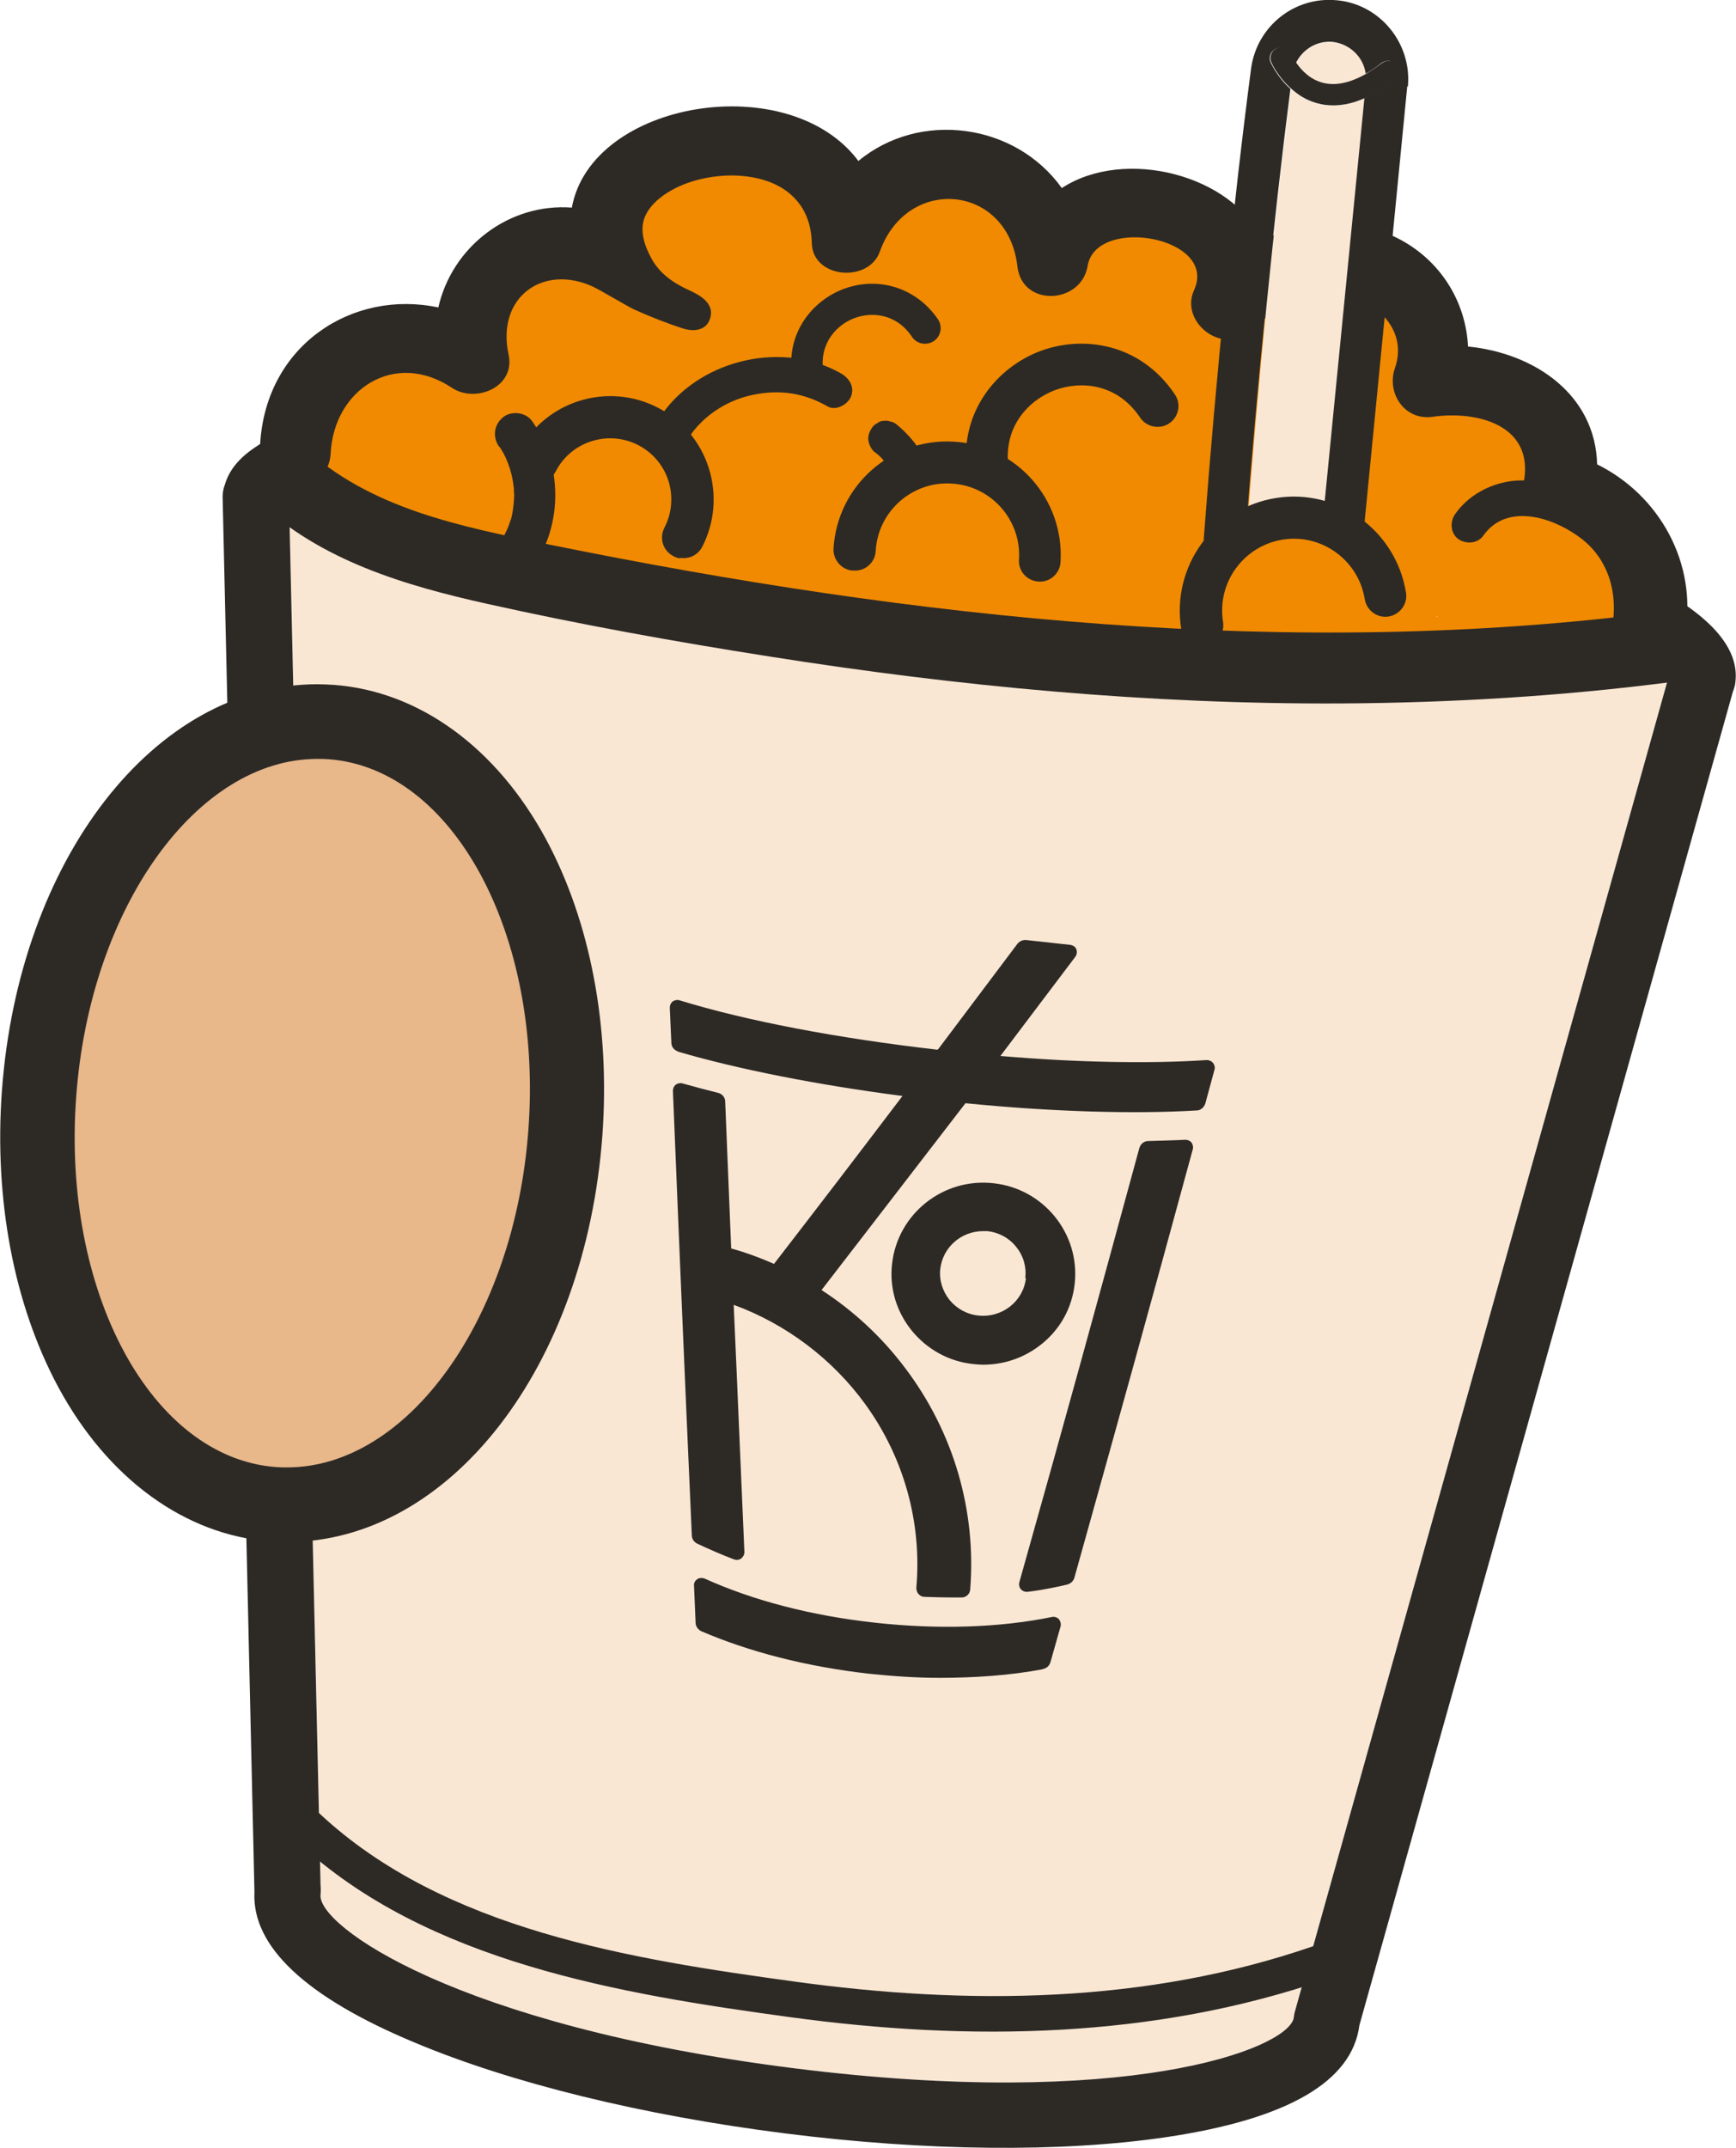 <?xml version="1.0" encoding="UTF-8"?>
<svg id="b" data-name="圖層 2" xmlns="http://www.w3.org/2000/svg" width="55.13" height="68.19" viewBox="0 0 55.13 68.19">
  <defs>
    <style>
      .d {
        fill: #e8b78a;
      }

      .e {
        fill: #f18a00;
      }

      .f {
        fill: #fae7d3;
      }

      .g {
        fill: #2d2a26;
      }
    </style>
  </defs>
  <g id="c" data-name="圖層 1">
    <g>
      <g>
        <g>
          <path class="f" d="M53,21.45c-.73-1.17-7.71-4.04-21.52-5.78-13.91-1.75-21.4-.68-22.3,.28l1,43.89c.02,.1,.02,.2,0,.3-.12,.98,4.3,4.16,15.01,5.51,10.54,1.33,15.63-.58,15.89-1.57h0c0-.08,.02-.16,.04-.23l11.88-42.41Z"/>
          <path class="g" d="M31.74,13.59c-2.42-.3-23.31-2.79-24.6,1.8-.05,.12-.07,.26-.07,.39l1.01,44.25v.04c-.08,1.71,1.62,3.32,5.07,4.76,3.09,1.3,7.27,2.32,11.77,2.89,4.5,.57,8.8,.61,12.12,.12,3.84-.57,5.9-1.76,6.13-3.55l11.86-42.33c.04-.1,.07-.2,.08-.3,.62-4.92-20.91-7.77-23.37-8.08Zm9.34,50.49c-.27,.99-5.35,2.9-15.89,1.57-10.7-1.35-15.13-4.53-15.01-5.51,.01-.1,.01-.2,0-.3l-1-43.89c.9-.96,8.39-2.04,22.3-.28,13.81,1.74,20.8,4.6,21.52,5.78l-11.88,42.41c-.02,.07-.03,.15-.04,.22h0Z"/>
        </g>
        <path class="e" d="M53.36,18.71c-.36-1.17-1.1-1.93-2.09-2.37-.26-.11-.52-.2-.82-.24h0c0-.39-.05-.77-.16-1.14-.35-1.16-1.1-1.94-2.09-2.38-.48-.22-1.06-.33-1.65-.34,.03-.48,0-.97-.15-1.43-.35-1.16-1.1-1.94-2.09-2.38-.98-.44-2.35-.46-3.37-.06-.3,.12-.58,.29-.83,.49-.38-1.01-1.08-1.72-1.98-2.13-.98-.44-2.35-.46-3.37-.06-.45,.18-.84,.48-1.19,.83-.41-.72-1.01-1.24-1.74-1.57-.98-.44-2.35-.46-3.37-.06-.71,.28-1.31,.85-1.72,1.52-.38-1.04-1.08-1.77-2-2.18-.98-.44-2.35-.46-3.37-.06-1.1,.43-1.99,1.53-2.2,2.67-.03,.15-.03,.3-.04,.45-.56,0-1.13,.09-1.61,.28-1.1,.43-1.99,1.53-2.2,2.67-.05,.28-.07,.57-.07,.85h0c-.2-.14-.43-.27-.67-.38-.98-.45-2.35-.46-3.36-.07-1.11,.44-1.99,1.53-2.2,2.67-.07,.37-.1,.76-.07,1.13h0c.87,.93,2.16,1.86,5.23,2.81,.28,.18,2.34,.65,2.34,.65,2.23,.62,8.24,1.58,8.24,1.58,1.14,.22,8.25,.97,15.69,1.08,6.67,.09,12.74-.56,13.04-.99,.11-.62,.06-1.27-.12-1.87Zm-7.75,.85h.03v.04s-.01-.03-.03-.04Z"/>
        <path class="g" d="M8.2,15.92c1.99,1.88,4.67,2.67,7.28,3.25,2.96,.66,5.96,1.2,8.96,1.67,6,.95,12.07,1.52,18.15,1.49,3.51-.02,7.01-.23,10.49-.68,1.44-.19,1.12-2.42-.32-2.23-11.79,1.53-23.71,.22-35.3-2.13-2.79-.57-5.74-1.13-7.88-3.16-.44-.42-1.24-.24-1.58,.21-.4,.53-.23,1.16,.21,1.58h0Z"/>
        <path class="g" d="M15.86,14.18c.04,.06,.08,.12,.12,.19-.07-.11,0,0,.01,.02,.02,.03,.03,.07,.05,.1,.07,.14,.12,.29,.17,.44,.02,.06,.01,.05,0,0,0,.04,.02,.07,.03,.11,.02,.08,.03,.16,.05,.25,.01,.07,.02,.15,.03,.22,0,.05,0,.28,.01,.13,0,.15-.01,.3-.03,.45-.01,.08-.02,.17-.04,.25,0,.04-.02,.07-.02,.11-.02,.1,.03-.11,0-.01-.05,.15-.1,.3-.17,.44-.02,.03-.03,.07-.05,.1,0,.02-.08,.15-.04,.07,.04-.07-.02,.03-.03,.05-.03,.04-.05,.08-.08,.12-.2,.29-.18,.72,.12,.93,.28,.2,.72,.18,.93-.12,.96-1.39,.95-3.28-.02-4.66-.2-.29-.67-.34-.93-.12-.29,.24-.33,.63-.12,.93h0Z"/>
        <path class="g" d="M21.97,13.75c.48-.64,1.2-1.07,1.96-1.22,.83-.17,1.6-.06,2.35,.37,.26,.15,.63-.05,.74-.3,.13-.31-.04-.58-.3-.74-1.84-1.05-4.39-.47-5.64,1.21-.43,.58,.46,1.27,.89,.69h0Z"/>
        <path class="g" d="M27.78,14.35c.08,.06,.15,.13,.22,.19l-.1-.1c.16,.16,.31,.35,.43,.54,.04,.06,.1,.11,.17,.14,.06,.04,.13,.07,.21,.08,.08,.01,.15,0,.22-.02,.07-.01,.14-.04,.19-.09,.11-.09,.2-.23,.21-.37v-.15c-.02-.1-.05-.19-.11-.26-.2-.32-.46-.6-.75-.84-.06-.05-.13-.08-.2-.09-.07-.03-.15-.03-.22-.02-.07,0-.14,.03-.2,.08-.07,.03-.12,.08-.16,.14-.08,.12-.14,.27-.11,.42,.03,.15,.1,.27,.21,.37h0Z"/>
        <path class="g" d="M50.72,14.75c-.05-2.22-1.98-3.54-4.1-3.75-.07-1.43-.88-2.76-2.26-3.45-1.4-.7-2.92-.54-4.28,.07-.93-2.06-4.36-2.96-6.36-1.65-1.48-2.07-4.52-2.47-6.46-.86-2.2-2.95-8.48-1.92-9.1,1.48-1.99-.15-3.8,1.23-4.24,3.17-2.72-.58-5.49,1.19-5.66,4.36-.07,1.44,2.16,1.73,2.24,.28,.1-2.04,2.03-3.3,3.85-2.09,.75,.5,2.03-.02,1.8-1.06-.39-1.82,1.1-2.88,2.68-2.15,.22,.1,1.07,.61,1.3,.72,.51,.23,1.04,.44,1.57,.61,.35,.11,.75,.06,.86-.35,.12-.46-.33-.71-.68-.87-.49-.22-.94-.53-1.2-1.02-.21-.39-.38-.87-.2-1.31,.12-.28,.34-.5,.59-.68,.61-.43,1.4-.62,2.14-.63,.74,0,1.55,.19,2.06,.76,.35,.38,.5,.88,.51,1.39,.03,1.12,1.8,1.27,2.16,.27,.87-2.44,4.07-2.15,4.37,.47,.15,1.3,2.03,1.2,2.23-.02,.27-1.6,4.15-.92,3.38,.77-.46,1,.88,2.06,1.73,1.32,.78-.68,1.72-1.29,2.8-1.2,1.15,.1,2.29,1.09,1.85,2.35-.28,.8,.31,1.68,1.2,1.55,1.41-.2,3.19,.26,2.9,2.02-.85-.02-1.71,.38-2.19,1.07-.17,.24-.15,.61,.1,.79,.24,.17,.61,.15,.79-.1,.73-1.04,2.14-.61,3,0,.35,.24,.65,.57,.84,.95,.31,.59,.37,1.28,.26,1.94-.26,1.43,2.05,1.66,2.31,.23,.4-2.25-.81-4.42-2.81-5.4Zm-29.51-5.71h-.02s0-.01,.02,0Z"/>
        <path class="g" d="M9.46,58.48c4.09,3.81,10.27,4.82,15.62,5.55,5.71,.78,11.57,.69,17.06-1.21,.69-.24,.24-1.27-.44-1.04-5.3,1.83-10.97,1.88-16.48,1.12-5.18-.71-11.12-1.64-15.07-5.33-.53-.5-1.21,.4-.69,.89h0Z"/>
        <g>
          <path class="f" d="M43.34,3.12c-.44,.19-.86,.27-1.26,.22-.08-.01-.16-.03-.24-.05-.35-.09-.62-.27-.84-.47-.54,4.13-1.06,9.41-1.42,14.24l2.44-.22s-.02-.08-.01-.12l1.34-13.6Z"/>
          <path class="f" d="M42.01,2.64c.4,.1,.86,0,1.37-.29-.07-.52-.49-.95-1.04-1.01-.51-.05-.97,.23-1.18,.68,.16,.23,.44,.52,.85,.63Z"/>
          <path class="g" d="M44.71,2.75c.13-1.37-.88-2.61-2.24-2.74-1.35-.14-2.56,.82-2.74,2.17-.56,4.25-1.12,9.82-1.5,14.89-.03,.35,.23,.66,.58,.71h.03c.37,.03,.69-.24,.71-.61v-.11c.37-4.84,.9-10.11,1.43-14.24-.42-.37-.61-.81-.63-.84-.07-.17,0-.36,.18-.44,.17-.07,.36,0,.44,.17,0,0,.06,.13,.18,.3,.21-.44,.67-.73,1.18-.68,.55,.07,.97,.49,1.04,1.01,.16-.09,.33-.2,.5-.34,.15-.11,.35-.09,.47,.06,.11,.15,.09,.35-.06,.47-.32,.25-.64,.44-.95,.58l-1.34,13.6s0,.08,.01,.12c.03,.31,.26,.55,.58,.6,.37,.04,.69-.23,.73-.6l1.38-14.09Z"/>
          <path class="g" d="M42.09,3.33c.4,.05,.82-.02,1.26-.22,.31-.13,.62-.32,.95-.58,.15-.11,.17-.32,.06-.47-.11-.15-.32-.17-.47-.06-.17,.13-.34,.24-.5,.34-.51,.29-.97,.39-1.37,.29-.41-.1-.69-.4-.85-.63-.12-.16-.18-.29-.18-.3-.07-.17-.27-.25-.44-.17-.17,.07-.25,.27-.18,.44,.01,.03,.21,.47,.63,.84,.22,.2,.49,.38,.84,.47,.08,.02,.16,.04,.24,.05Z"/>
        </g>
        <path class="g" d="M38.08,20.51c-.29-.04-.53-.26-.57-.56-.31-1.97,1.03-3.82,3-4.14,1.97-.32,3.82,1.03,4.14,3,.06,.36-.19,.7-.55,.76-.36,.06-.7-.19-.76-.55-.2-1.24-1.37-2.09-2.61-1.89-1.24,.2-2.09,1.37-1.89,2.61,.06,.36-.19,.7-.55,.76-.06,.01-.13,.01-.19,0Z"/>
        <path class="g" d="M27.05,18.11c-.34-.04-.6-.35-.58-.7,.12-1.99,1.83-3.51,3.82-3.39,1.99,.11,3.51,1.83,3.39,3.82-.02,.37-.34,.65-.7,.62-.37-.02-.65-.34-.62-.7,.08-1.25-.88-2.34-2.14-2.41-1.25-.08-2.34,.88-2.41,2.14-.02,.37-.34,.65-.7,.62-.01,0-.03,0-.04,0Z"/>
        <path class="g" d="M21.6,17.72c-.08,0-.15-.03-.22-.07-.33-.17-.45-.57-.28-.9,.24-.46,.28-.99,.13-1.48-.16-.5-.5-.9-.96-1.14-.95-.49-2.13-.12-2.62,.83-.17,.33-.57,.45-.9,.28-.33-.17-.45-.57-.28-.9,.83-1.6,2.81-2.23,4.42-1.4,.78,.4,1.35,1.08,1.62,1.92,.26,.83,.19,1.72-.21,2.5-.13,.25-.41,.39-.67,.35Z"/>
        <path class="g" d="M31.29,15.61c-.29-.04-.53-.27-.58-.57-.27-1.98,.97-3.38,2.31-3.89,1.34-.51,3.18-.28,4.29,1.37,.21,.31,.12,.72-.18,.92-.3,.2-.72,.12-.92-.18-.75-1.12-1.93-1.17-2.72-.87-.79,.3-1.65,1.13-1.46,2.47,.05,.36-.21,.7-.57,.75-.06,0-.12,0-.17,0Z"/>
        <path class="g" d="M25.58,12.35c-.22-.03-.4-.2-.43-.43-.19-1.39,.68-2.38,1.62-2.74,1.13-.43,2.34-.04,3.02,.96,.15,.23,.09,.54-.14,.69-.23,.15-.54,.09-.69-.14-.51-.76-1.31-.79-1.83-.59-.53,.2-1.11,.76-.99,1.67,.04,.27-.15,.52-.43,.56-.04,0-.09,0-.13,0Z"/>
        <g>
          <path class="g" d="M32.6,50.53s.02,0,.03,0c.51-.06,1.01-.17,1.26-.23,.11-.03,.2-.11,.23-.22,1.53-5.47,2.27-8.13,3.76-13.6,.02-.07,0-.15-.04-.21-.05-.06-.12-.09-.2-.09h0c-.36,.02-.89,.03-1.17,.04-.14,0-.25,.09-.29,.23-1.51,5.54-2.25,8.24-3.81,13.78-.02,.08,0,.16,.05,.22,.05,.05,.11,.08,.18,.08Z"/>
          <path class="g" d="M34.13,40.74c.17-1.58-.99-3.01-2.58-3.18-1.6-.18-3.04,.97-3.22,2.55-.09,.76,.13,1.51,.61,2.11,.49,.61,1.19,1,1.97,1.08,.1,.01,.2,.02,.31,.02,.67,0,1.31-.22,1.84-.64,.61-.48,.99-1.17,1.07-1.94Zm-1.55-.17c-.08,.74-.76,1.27-1.51,1.19-.37-.04-.69-.22-.92-.5-.22-.28-.33-.63-.29-.98,.08-.69,.67-1.2,1.36-1.2,.05,0,.09,0,.14,0,.36,.04,.69,.22,.91,.5,.23,.28,.33,.63,.29,.99Z"/>
          <path class="g" d="M33.12,52.98c.12-.02,.21-.11,.24-.22l.32-1.13c.02-.08,0-.16-.05-.23-.06-.06-.14-.09-.23-.07-1.67,.34-3.61,.4-5.61,.18-2.02-.22-3.89-.71-5.41-1.4-.08-.03-.17-.03-.24,.02-.07,.05-.11,.12-.1,.21l.05,1.17c0,.12,.08,.22,.18,.27,1.53,.66,3.37,1.13,5.33,1.35,.76,.08,1.5,.13,2.23,.13,1.15,0,2.26-.08,3.27-.27Z"/>
          <path class="g" d="M21.52,33.38c1.91,.56,4.44,1.06,7.14,1.41-1.61,2.12-2.42,3.18-4.08,5.33-.43-.19-.89-.36-1.36-.49l-.19-4.66c0-.14-.1-.25-.23-.28-.32-.08-.78-.2-1.13-.3-.07-.02-.15,0-.21,.04-.06,.05-.09,.12-.09,.2,.23,5.64,.35,8.47,.6,14.11,0,.11,.07,.21,.17,.26,.34,.16,.84,.38,1.17,.5,.08,.03,.16,.02,.23-.03,.06-.05,.1-.12,.1-.2-.14-3.15-.2-4.74-.34-7.85,1.67,.61,3.15,1.73,4.19,3.17,1.22,1.69,1.79,3.75,1.61,5.81,0,.07,.02,.15,.07,.2,.05,.06,.12,.09,.19,.09,.25,.01,.66,.02,.95,.02,.09,0,.17,0,.23,0,.14,0,.26-.11,.27-.25,.2-2.51-.53-5.01-2.07-7.04-.73-.97-1.62-1.8-2.65-2.47,1.83-2.37,2.72-3.53,4.57-5.93,2.72,.27,5.32,.35,7.34,.23,.13,0,.24-.1,.28-.23l.29-1.07c.02-.07,0-.15-.05-.21-.05-.06-.12-.09-.2-.09-1.79,.12-4.11,.08-6.55-.13,.93-1.23,1.42-1.88,2.38-3.15,.05-.07,.06-.16,.03-.24-.03-.08-.11-.13-.22-.14l-1.37-.15c-.1-.01-.21,.03-.28,.12-1.01,1.34-1.51,2.01-2.52,3.35,0,0-.02,.01-.03,.01-3.14-.36-6.05-.91-8.19-1.57-.07-.02-.15,0-.21,.04-.06,.05-.09,.12-.09,.2l.05,1.11c0,.13,.09,.24,.22,.28Z"/>
        </g>
      </g>
      <g>
        <path class="d" d="M9.11,47.77c-.14,0-.29,0-.43-.02-4.69-.35-7.96-6.07-7.44-13.03,.49-6.62,4.37-11.81,8.84-11.81,.14,0,.29,0,.43,.02,2.33,.17,4.39,1.69,5.79,4.28,1.31,2.42,1.89,5.52,1.65,8.75-.49,6.62-4.37,11.81-8.84,11.81Z"/>
        <path class="g" d="M10.08,24.09c.11,0,.23,0,.35,.01,3.96,.29,6.81,5.56,6.35,11.76-.44,6.02-3.84,10.72-7.66,10.72-.11,0-.23,0-.35-.01-3.96-.29-6.81-5.56-6.35-11.76,.44-6.02,3.84-10.72,7.66-10.72m0-2.37h0c-5.17,0-9.48,5.55-10.02,12.91-.25,3.45,.38,6.78,1.79,9.4,1.57,2.91,4.03,4.7,6.74,4.9,.17,.01,.35,.02,.52,.02,5.17,0,9.48-5.55,10.02-12.91,.25-3.45-.38-6.78-1.79-9.4-1.57-2.91-4.03-4.7-6.74-4.9-.17-.01-.35-.02-.52-.02h0Z"/>
      </g>
    </g>
  </g>
</svg>